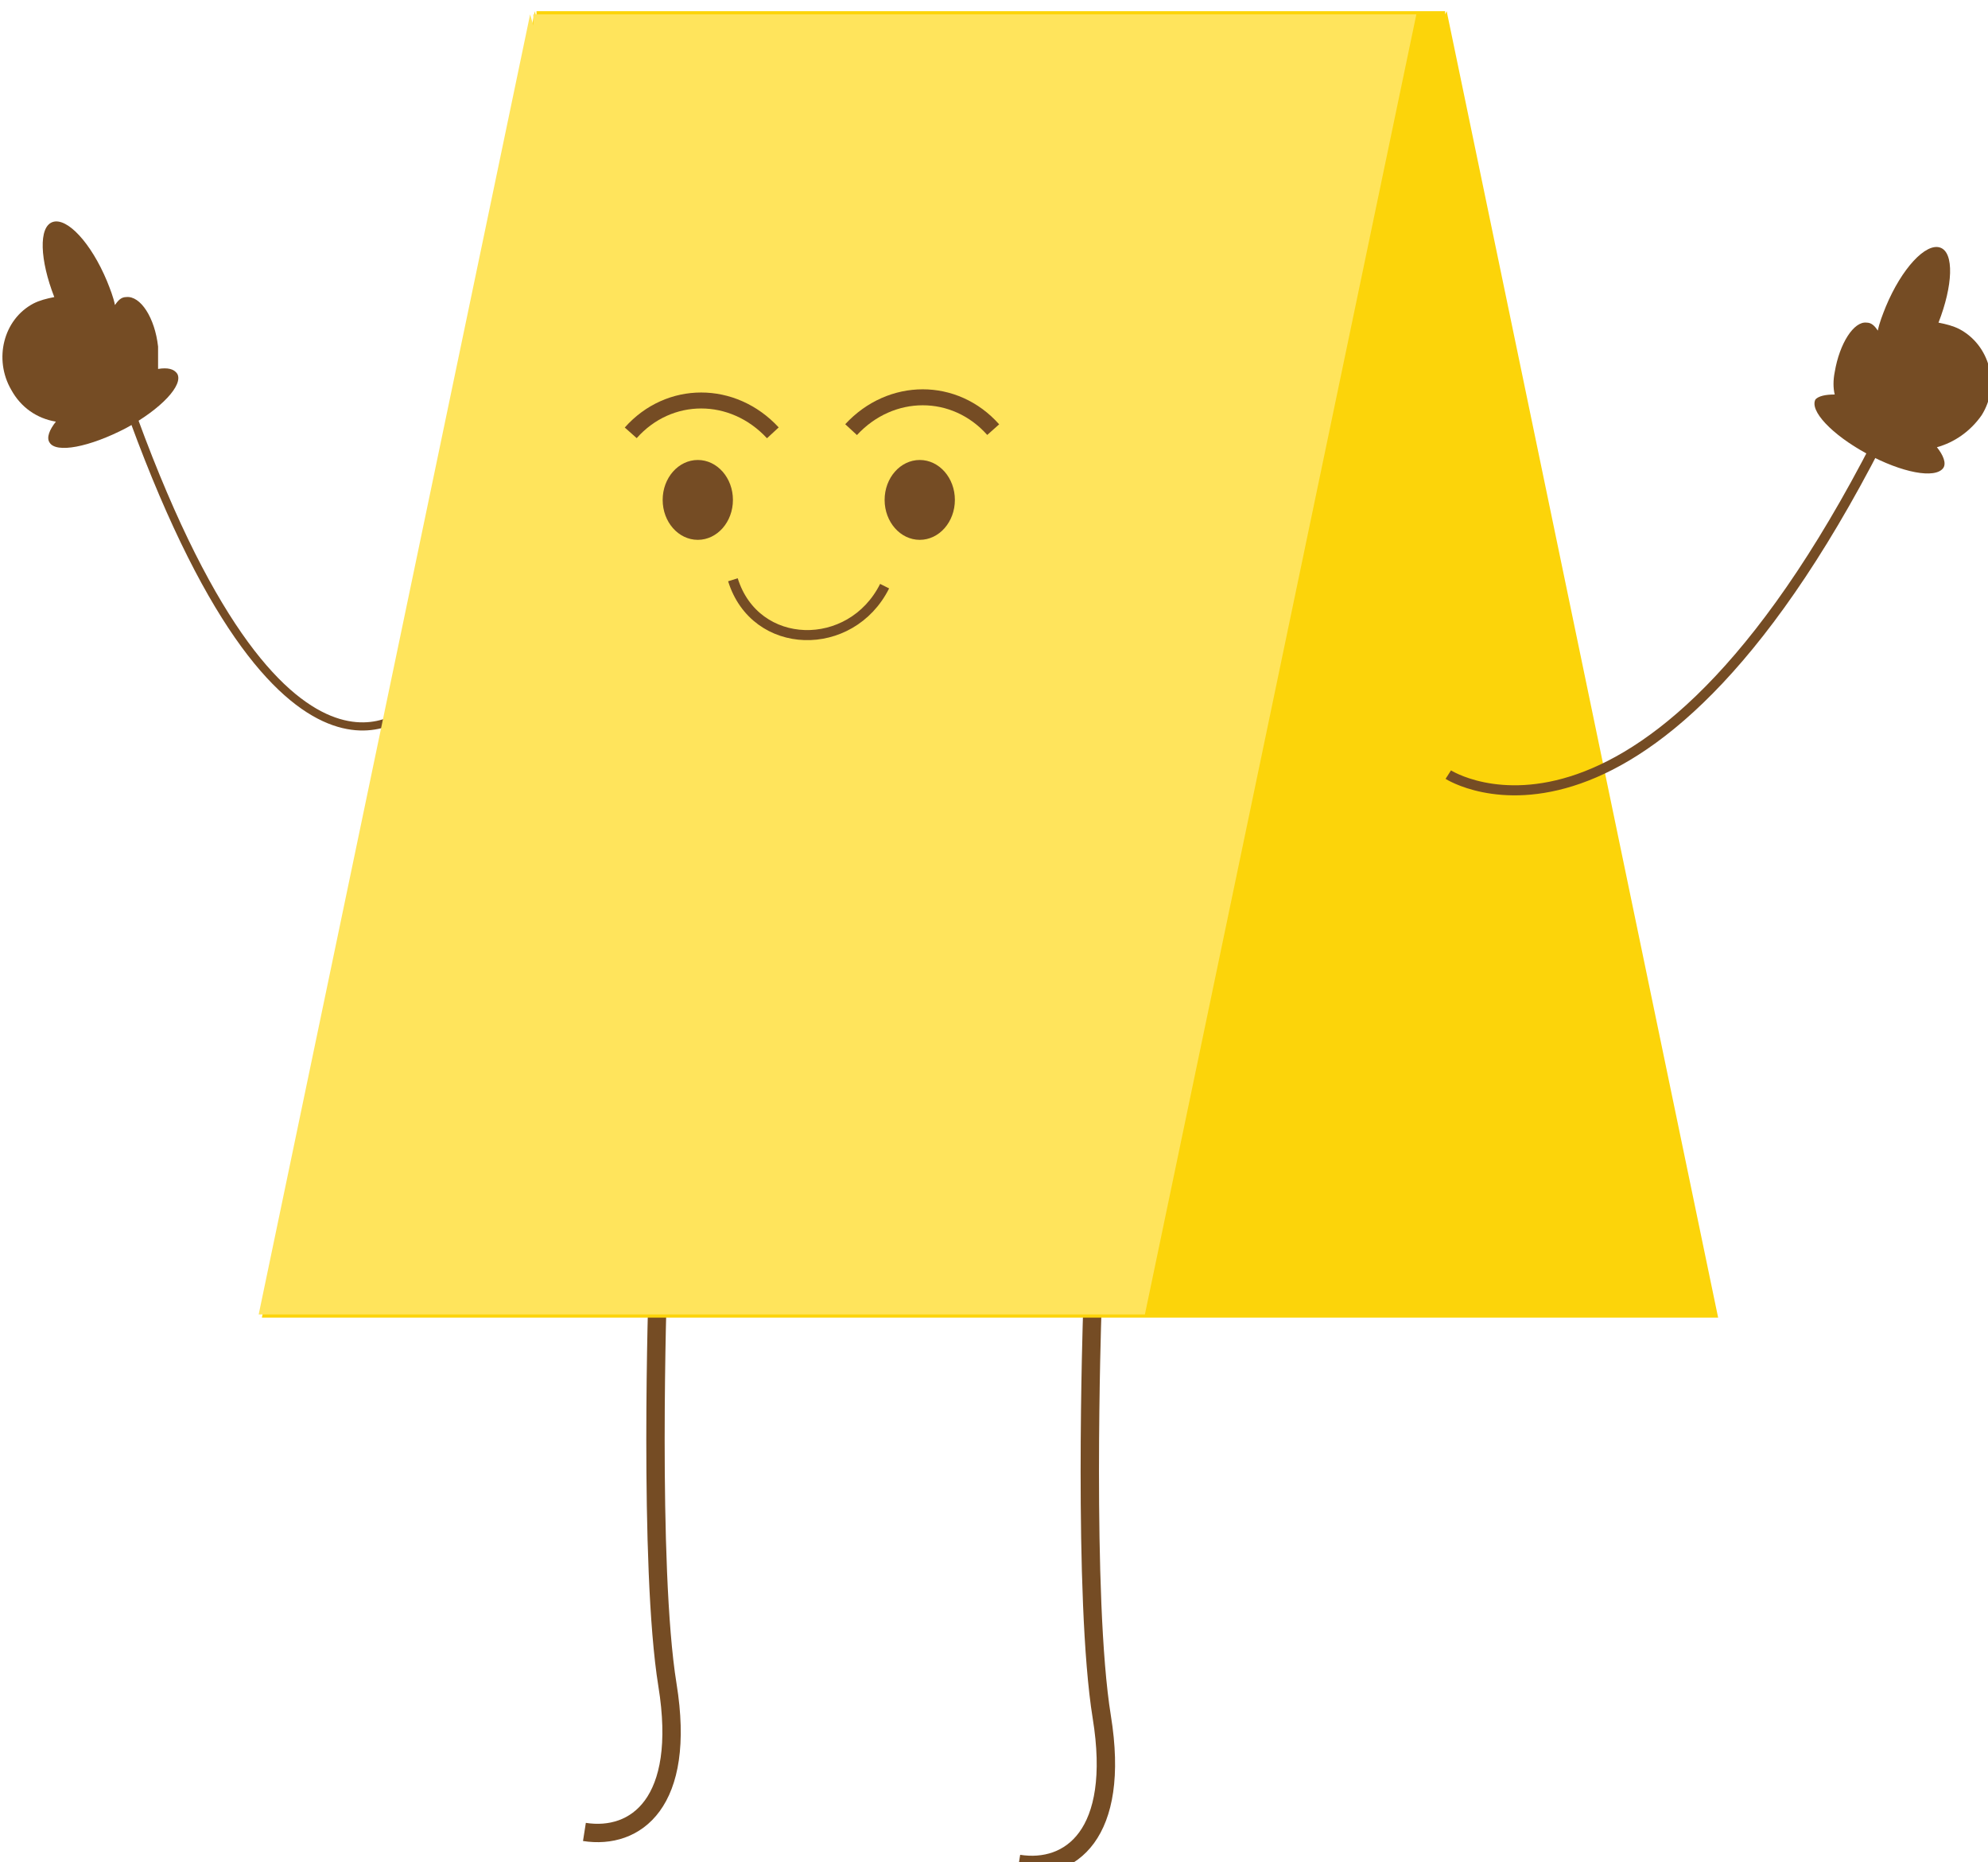 <?xml version="1.0" encoding="utf-8"?>
<!-- Generator: Adobe Illustrator 26.3.1, SVG Export Plug-In . SVG Version: 6.00 Build 0)  -->
<svg version="1.1" id="Layer_2_00000044141130501027963970000001871900507293441415_"
	 xmlns="http://www.w3.org/2000/svg" xmlns:xlink="http://www.w3.org/1999/xlink" x="0px" y="0px" viewBox="0 0 124.5 116.6"
	 style="enable-background:new 0 0 124.5 116.6;" xml:space="preserve">
<style type="text/css">
	.st0{fill:none;stroke:#754C24;stroke-width:0.51;stroke-miterlimit:10;}
	.st1{fill:none;stroke:#754C24;stroke-width:1.15;stroke-miterlimit:10;}
	.st2{fill:#FCD40A;}
	.st3{fill:#FFE45C;}
	.st4{fill:#754C24;}
	.st5{fill:none;stroke:#754C24;stroke-miterlimit:10;}
	.st6{fill:none;stroke:#754C24;stroke-width:0.63;stroke-miterlimit:10;}
</style>
<g>
	<path class="st0" d="M25.5,44.5c0,0-8.5,8.1-18.5-22.2"/>
	<path class="st1" d="M41.2,80.3c0,0-0.6,17.8,0.6,25.2c1.2,7.4-2,9.7-5.2,9.2"/>
	<path class="st1" d="M68.4,82.3c0,0-0.6,17.8,0.6,25.2s-2,9.7-5.2,9.2"/>
	<polygon class="st2" points="90.6,0.7 90.5,0.9 90.5,0.7 88.9,0.7 71.9,0.7 69.1,0.7 54.9,0.7 52.2,0.7 35.1,0.7 33.6,0.7 
		33.6,1.3 33.5,0.7 16.4,82.5 33.6,82.5 50.5,82.5 71.9,82.5 71.9,82.5 71.9,82.5 71.9,82.5 71.9,82.5 73.6,82.5 90.5,82.5 
		107.6,82.5 	"/>
	<polygon class="st3" points="88.7,0.9 71.7,0.9 54.7,0.9 33.4,0.9 33.4,1.6 33.2,0.9 16.2,82.3 33.4,82.3 50.3,82.3 71.7,82.3 
		71.7,82.1 71.7,82.3 	"/>
	<g>
		<ellipse class="st4" cx="43.7" cy="31.3" rx="2.2" ry="2.5"/>
		<path class="st5" d="M39.7,27.1"/>
		<path class="st5" d="M39.5,27.1"/>
		<path class="st5" d="M48.4,27.1c-2.5-2.7-6.5-2.7-8.9,0"/>
		<path class="st5" d="M48.4,27.1"/>
		<path class="st5" d="M48,27.1"/>
		<ellipse class="st4" cx="57.6" cy="31.3" rx="2.2" ry="2.5"/>
		<path class="st5" d="M62.2,26.9c-2.4-2.7-6.4-2.7-8.9,0"/>
		<path class="st5" d="M62.2,27.6"/>
		<path class="st5" d="M53.3,27.6"/>
	</g>
	<path class="st6" d="M45.9,36.3c1.4,4.5,7.4,4.6,9.5,0.4"/>
	<path class="st6" d="M90.7,48.5c0,0,12.6,8.1,27.6-22.2"/>
	<path class="st4" d="M122.7,20.6c-0.4-0.2-0.8-0.3-1.3-0.4c0.9-2.3,1-4.4,0.1-4.7s-2.4,1.3-3.4,3.7c-0.2,0.5-0.4,1-0.5,1.5
		c-0.2-0.3-0.4-0.5-0.7-0.5c-0.8-0.1-1.7,1.3-2,3.1c-0.1,0.5-0.1,1,0,1.4c-0.6,0-1,0.1-1.2,0.3c-0.4,0.7,1,2.2,3.2,3.4
		s4.3,1.6,4.8,0.9c0.2-0.3,0-0.8-0.4-1.3c1.1-0.3,2.1-1,2.8-2C125.3,24.1,124.6,21.6,122.7,20.6L122.7,20.6z"/>
	<path class="st4" d="M11.1,23.4c-0.2-0.3-0.6-0.4-1.2-0.3c0-0.4,0-0.9,0-1.4c-0.2-1.8-1.1-3.2-2-3.1c-0.3,0-0.5,0.2-0.7,0.5
		c-0.1-0.5-0.3-1-0.5-1.5c-1-2.4-2.5-4-3.4-3.7s-0.8,2.4,0.1,4.7c-0.5,0.1-0.9,0.2-1.3,0.4c-1.9,1-2.5,3.5-1.4,5.4
		c0.6,1.1,1.6,1.8,2.8,2c-0.4,0.5-0.6,1-0.4,1.3c0.4,0.7,2.5,0.3,4.8-0.9C10.1,25.6,11.5,24.1,11.1,23.4L11.1,23.4z"/>
</g>
</svg>
